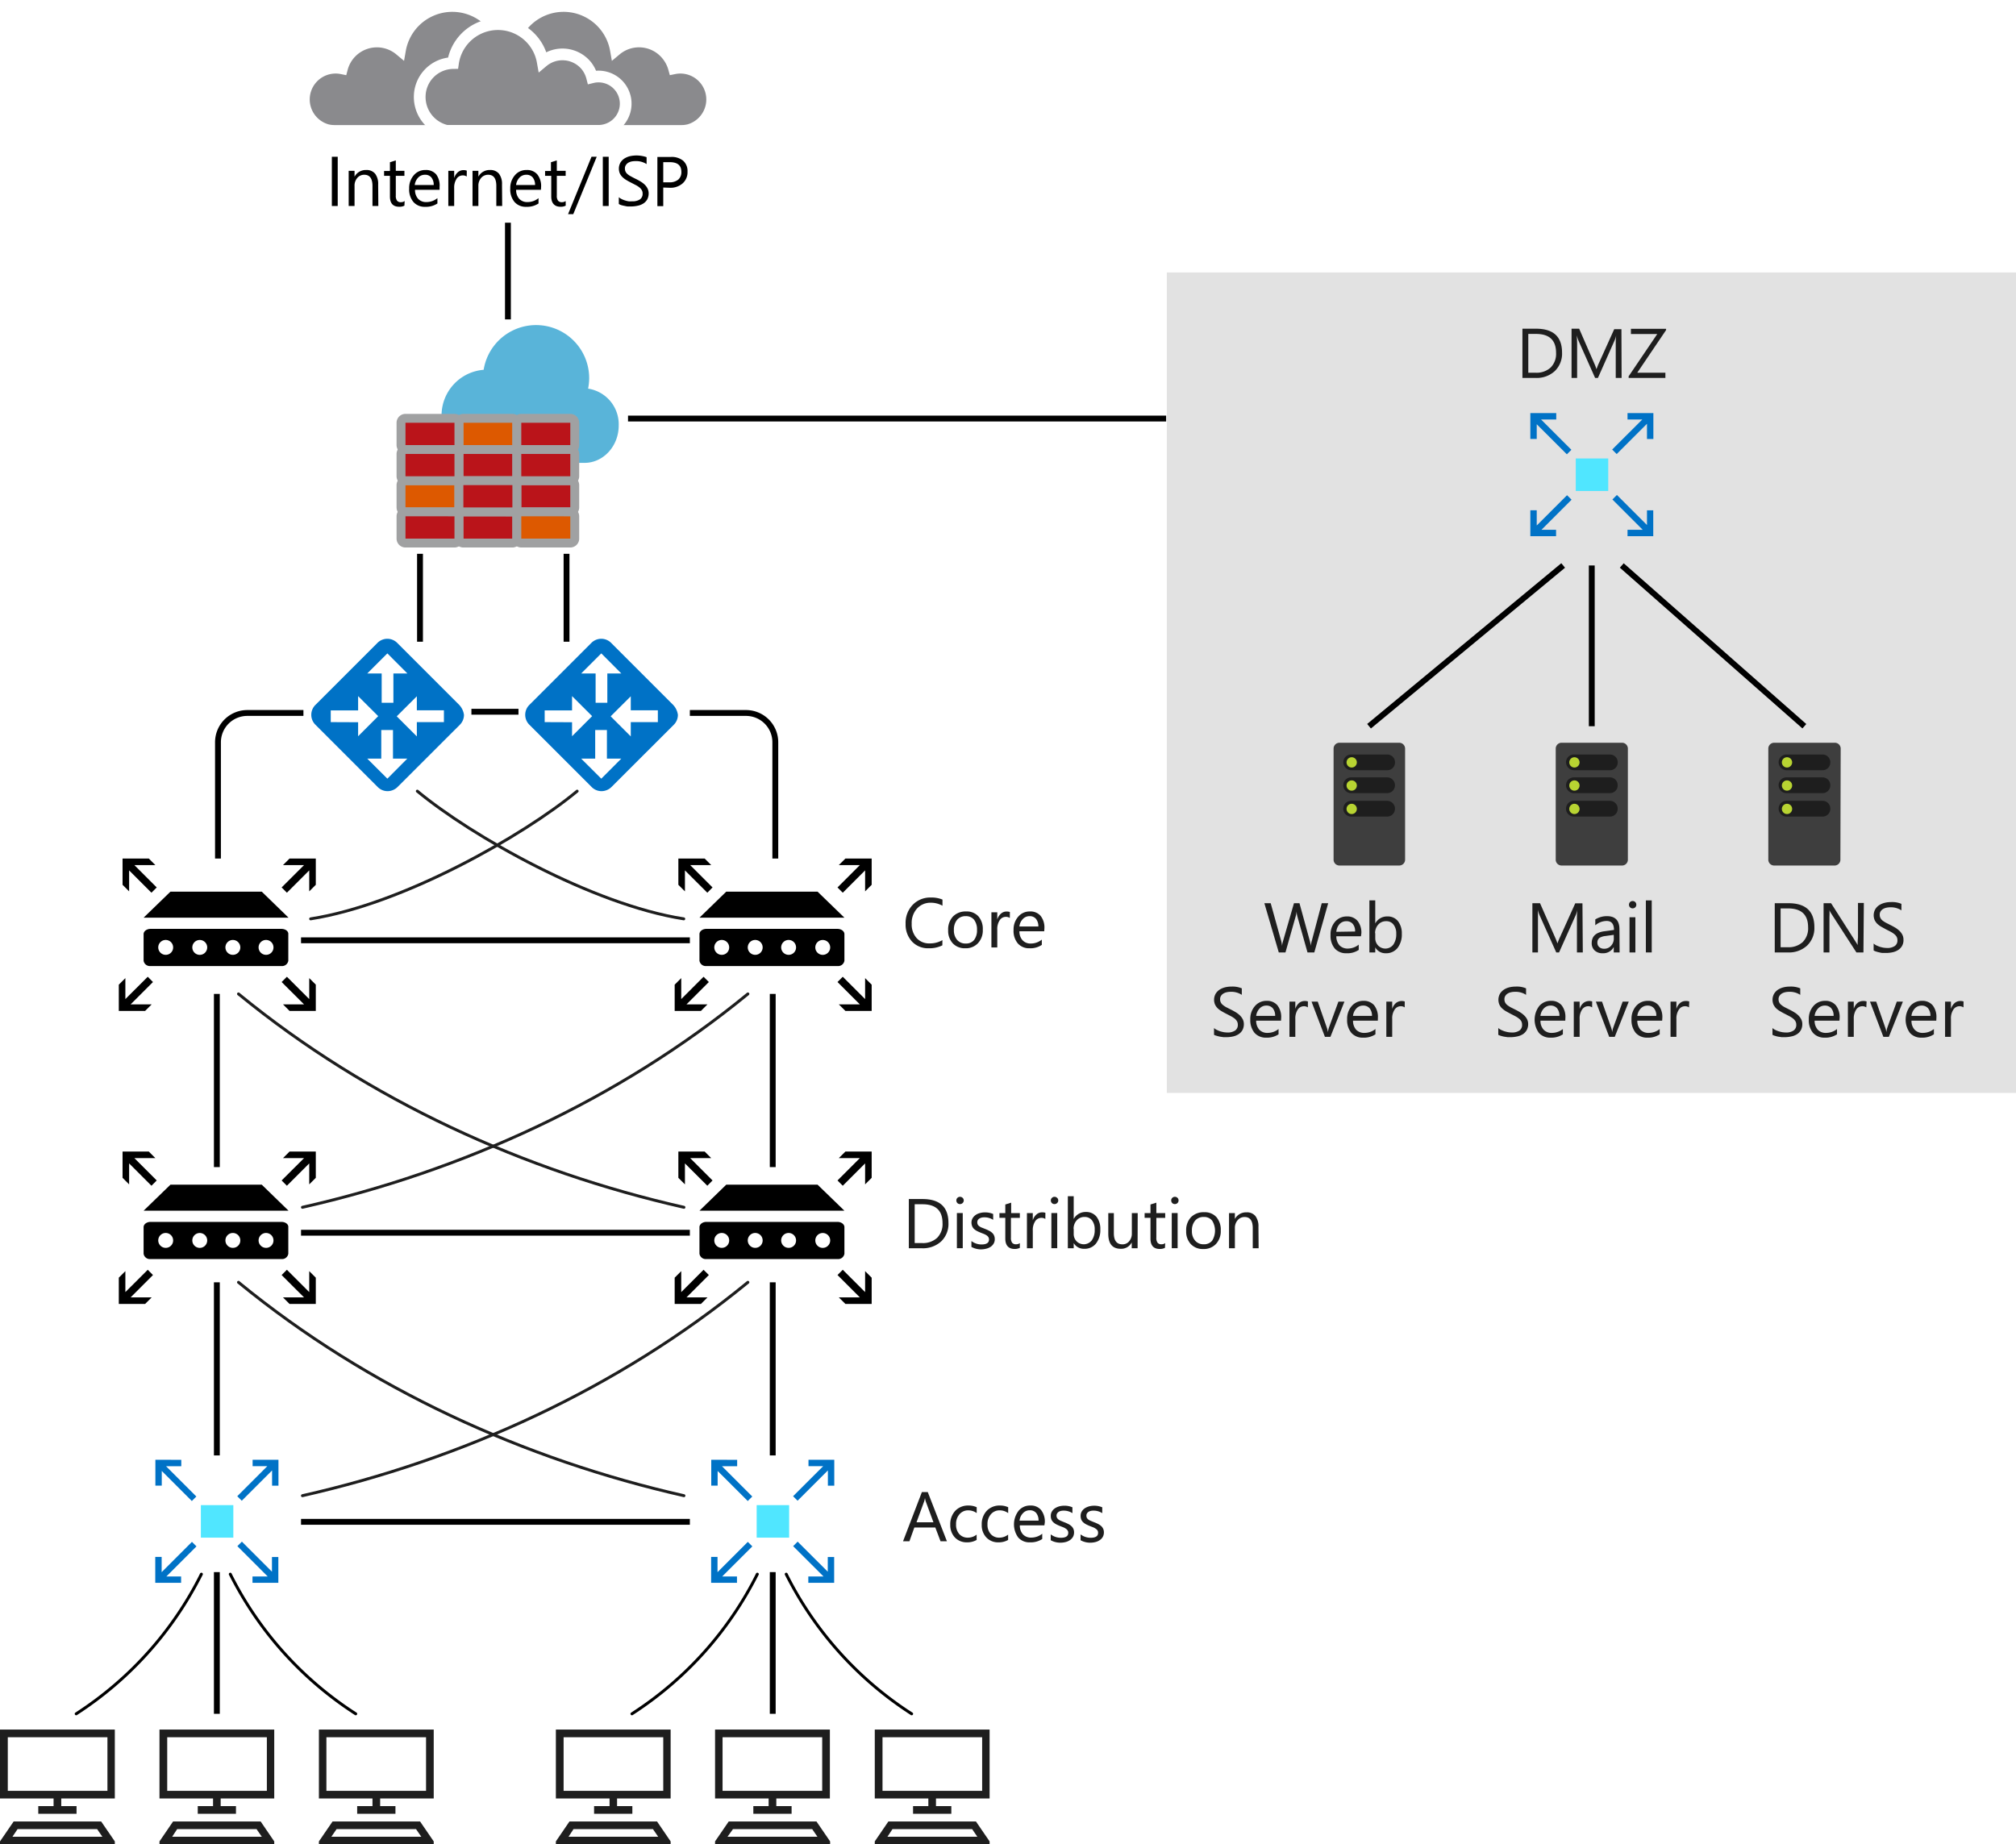 <svg xmlns="http://www.w3.org/2000/svg" xmlns:xlink="http://www.w3.org/1999/xlink" viewBox="0 0 343.96 314.72">
  <defs>
    <symbol id="Azure_Firewall" data-name="Azure Firewall" viewBox="0 0 49.9 49.9">
      <path d="M19.55,10A11.92,11.92,0,0,1,43.24,12,12.81,12.81,0,0,1,43,14.23a8.1,8.1,0,0,1,6.87,8.29c0,4.61-3.45,8.38-7.68,8.38H20.27A10.45,10.45,0,0,1,10.1,20.3,10.28,10.28,0,0,1,19.55,10Z" fill="#59b4d9"/>
      <g>
        <g>
          <path d="M15,27.9a1,1,0,0,1-1-1v-5a1,1,0,0,1,1-1H26a1,1,0,0,1,1,1v5a1,1,0,0,1-1,1Z" fill="#dd5900"/>
          <path d="M26,21.9v5H15v-5H26m0-2H15a2,2,0,0,0-2,2v5a2,2,0,0,0,2,2H26a2,2,0,0,0,2-2v-5a2,2,0,0,0-2-2Z" fill="#a0a1a2"/>
        </g>
        <g>
          <path d="M28,27.9a1,1,0,0,1-1-1v-5a1,1,0,0,1,1-1H39a1,1,0,0,1,1,1v5a1,1,0,0,1-1,1Z" fill="#ba141a"/>
          <path d="M39,21.9v5H28v-5H39m0-2H28a2,2,0,0,0-2,2v5a2,2,0,0,0,2,2H39a2,2,0,0,0,2-2v-5a2,2,0,0,0-2-2Z" fill="#a0a1a2"/>
        </g>
        <g>
          <path d="M2,27.9a1,1,0,0,1-1-1v-5a1,1,0,0,1,1-1H13a1,1,0,0,1,1,1v5a1,1,0,0,1-1,1Z" fill="#ba141a"/>
          <path d="M13,21.9v5H2v-5H13m0-2H2a2,2,0,0,0-2,2v5a2,2,0,0,0,2,2H13a2,2,0,0,0,2-2v-5a2,2,0,0,0-2-2Z" fill="#a0a1a2"/>
        </g>
        <g>
          <path d="M15,34.9a1,1,0,0,1-1-1v-5a1,1,0,0,1,1-1H26a1,1,0,0,1,1,1v5a1,1,0,0,1-1,1Z" fill="#ba141a"/>
          <path d="M26,28.9v5H15v-5H26m0-2H15a2,2,0,0,0-2,2v5a2,2,0,0,0,2,2H26a2,2,0,0,0,2-2v-5a2,2,0,0,0-2-2Z" fill="#a0a1a2"/>
        </g>
        <g>
          <path d="M2,41.9a1,1,0,0,1-1-1v-5a1,1,0,0,1,1-1H13a1,1,0,0,1,1,1v5a1,1,0,0,1-1,1Z" fill="#dd5900"/>
          <path d="M13,35.9v5H2v-5H13m0-2H2a2,2,0,0,0-2,2v5a2,2,0,0,0,2,2H13a2,2,0,0,0,2-2v-5a2,2,0,0,0-2-2Z" fill="#a0a1a2"/>
        </g>
        <g>
          <path d="M2,34.9a1,1,0,0,1-1-1v-5a1,1,0,0,1,1-1H13a1,1,0,0,1,1,1v5a1,1,0,0,1-1,1Z" fill="#ba141a"/>
          <path d="M13,28.9v5H2v-5H13m0-2H2a2,2,0,0,0-2,2v5a2,2,0,0,0,2,2H13a2,2,0,0,0,2-2v-5a2,2,0,0,0-2-2Z" fill="#a0a1a2"/>
        </g>
        <g>
          <path d="M15,48.9a1,1,0,0,1-1-1v-5a1,1,0,0,1,1-1H26a1,1,0,0,1,1,1v5a1,1,0,0,1-1,1Z" fill="#ba141a"/>
          <path d="M26,42.9v5H15v-5H26m0-2H15a2,2,0,0,0-2,2v5a2,2,0,0,0,2,2H26a2,2,0,0,0,2-2v-5a2,2,0,0,0-2-2Z" fill="#a0a1a2"/>
        </g>
        <g>
          <path d="M28,41.9a1,1,0,0,1-1-1v-5a1,1,0,0,1,1-1H39a1,1,0,0,1,1,1v5a1,1,0,0,1-1,1Z" fill="#ba141a"/>
          <path d="M39,35.9v5H28v-5H39m0-2H28a2,2,0,0,0-2,2v5a2,2,0,0,0,2,2H39a2,2,0,0,0,2-2v-5a2,2,0,0,0-2-2Z" fill="#a0a1a2"/>
        </g>
        <g>
          <path d="M28,34.9a1,1,0,0,1-1-1v-5a1,1,0,0,1,1-1H39a1,1,0,0,1,1,1v5a1,1,0,0,1-1,1Z" fill="#ba141a"/>
          <path d="M39,28.9v5H28v-5H39m0-2H28a2,2,0,0,0-2,2v5a2,2,0,0,0,2,2H39a2,2,0,0,0,2-2v-5a2,2,0,0,0-2-2Z" fill="#a0a1a2"/>
        </g>
        <g>
          <path d="M15,41.9a1,1,0,0,1-1-1v-5a1,1,0,0,1,1-1H26a1,1,0,0,1,1,1v5a1,1,0,0,1-1,1Z" fill="#ba141a"/>
          <path d="M26,35.9v5H15v-5H26m0-2H15a2,2,0,0,0-2,2v5a2,2,0,0,0,2,2H26a2,2,0,0,0,2-2v-5a2,2,0,0,0-2-2Z" fill="#a0a1a2"/>
        </g>
        <g>
          <path d="M28,48.9a1,1,0,0,1-1-1v-5a1,1,0,0,1,1-1H39a1,1,0,0,1,1,1v5a1,1,0,0,1-1,1Z" fill="#dd5900"/>
          <path d="M39,42.9v5H28v-5H39m0-2H28a2,2,0,0,0-2,2v5a2,2,0,0,0,2,2H39a2,2,0,0,0,2-2v-5a2,2,0,0,0-2-2Z" fill="#a0a1a2"/>
        </g>
        <g>
          <path d="M2,48.9a1,1,0,0,1-1-1v-5a1,1,0,0,1,1-1H13a1,1,0,0,1,1,1v5a1,1,0,0,1-1,1Z" fill="#ba141a"/>
          <path d="M13,42.9v5H2v-5H13m0-2H2a2,2,0,0,0-2,2v5a2,2,0,0,0,2,2H13a2,2,0,0,0,2-2v-5a2,2,0,0,0-2-2Z" fill="#a0a1a2"/>
        </g>
      </g>
    </symbol>
  </defs>
  <title>2-on-premises-network</title>
  <g id="Shapes">
    <rect width="343.96" height="314.72" fill="#fff"/>
    <g>
      <rect x="199.08" y="46.49" width="145" height="140" fill="#fff"/>
      <rect x="199.08" y="46.49" width="145" height="140" fill="#3c3c41" opacity="0.15"/>
    </g>
    <g>
      <g style="isolation: isolate">
        <path d="M87.19,8.79a9.06,9.06,0,0,1,17.89-.28,6.15,6.15,0,0,1,8.69.8A6.27,6.27,0,0,1,115,11.66a5.42,5.42,0,0,1,2.58,10.52,5.2,5.2,0,0,1-1.3.16H85.93a6.93,6.93,0,0,1-5.4-6.77A6.76,6.76,0,0,1,87.19,8.79Z" fill="#fff"/>
        <path d="M87.19,8.79a9.06,9.06,0,0,1,17.89-.28,6.15,6.15,0,0,1,8.69.8A6.27,6.27,0,0,1,115,11.66a5.42,5.42,0,0,1,2.58,10.52,5.2,5.2,0,0,1-1.3.16H85.93a6.93,6.93,0,0,1-5.4-6.77A6.76,6.76,0,0,1,87.19,8.79Z" fill="#3c3c41" opacity="0.6"/>
        <path d="M87.19,8.79a9.06,9.06,0,0,1,17.89-.28,6.15,6.15,0,0,1,8.69.8A6.27,6.27,0,0,1,115,11.66a5.42,5.42,0,0,1,2.58,10.52,5.2,5.2,0,0,1-1.3.16H85.93a6.93,6.93,0,0,1-5.4-6.77A6.76,6.76,0,0,1,87.19,8.79Z" fill="none" stroke="#fff" stroke-miterlimit="10" stroke-width="2"/>
      </g>
      <g style="isolation: isolate">
        <path d="M86.14,8.79a9.06,9.06,0,0,0-17.89-.28,6.16,6.16,0,0,0-9.9,3.15,5.42,5.42,0,0,0-2.58,10.52,5.14,5.14,0,0,0,1.3.16H87.4a6.92,6.92,0,0,0,5.39-6.77A6.75,6.75,0,0,0,86.14,8.79Z" fill="#fff"/>
        <path d="M86.14,8.79a9.06,9.06,0,0,0-17.89-.28,6.16,6.16,0,0,0-9.9,3.15,5.42,5.42,0,0,0-2.58,10.52,5.14,5.14,0,0,0,1.3.16H87.4a6.92,6.92,0,0,0,5.39-6.77A6.75,6.75,0,0,0,86.14,8.79Z" fill="#3c3c41" opacity="0.6"/>
        <path d="M86.14,8.79a9.06,9.06,0,0,0-17.89-.28,6.16,6.16,0,0,0-9.9,3.15,5.42,5.42,0,0,0-2.58,10.52,5.14,5.14,0,0,0,1.3.16H87.4a6.92,6.92,0,0,0,5.39-6.77A6.75,6.75,0,0,0,86.14,8.79Z" fill="none" stroke="#fff" stroke-miterlimit="10" stroke-width="2"/>
      </g>
      <g style="isolation: isolate">
        <path d="M77.29,10.76a7.75,7.75,0,0,1,15.3-.25,5.26,5.26,0,0,1,7.43.68,5.33,5.33,0,0,1,1,2,4.63,4.63,0,0,1,2.2,9,4.56,4.56,0,0,1-1.11.14H76.22a5.92,5.92,0,0,1-4.61-5.79A5.77,5.77,0,0,1,77.29,10.76Z" fill="#fff"/>
        <path d="M77.29,10.76a7.75,7.75,0,0,1,15.3-.25,5.26,5.26,0,0,1,7.43.68,5.33,5.33,0,0,1,1,2,4.63,4.63,0,0,1,2.2,9,4.56,4.56,0,0,1-1.11.14H76.22a5.92,5.92,0,0,1-4.61-5.79A5.77,5.77,0,0,1,77.29,10.76Z" fill="#3c3c41" opacity="0.6"/>
        <path d="M77.29,10.76a7.75,7.75,0,0,1,15.3-.25,5.26,5.26,0,0,1,7.43.68,5.33,5.33,0,0,1,1,2,4.63,4.63,0,0,1,2.2,9,4.56,4.56,0,0,1-1.11.14H76.22a5.92,5.92,0,0,1-4.61-5.79A5.77,5.77,0,0,1,77.29,10.76Z" fill="none" stroke="#fff" stroke-miterlimit="10" stroke-width="2"/>
      </g>
    </g>
    <line x1="86.66" y1="38" x2="86.66" y2="54.5" fill="none" stroke="#000"/>
    <use width="49.9" height="49.9" transform="translate(67.66 55.5) scale(0.76 0.76)" xlink:href="#Azure_Firewall"/>
    <g>
      <rect x="94.82" y="114.13" width="16.28" height="16.28" transform="translate(116.61 -36.99) rotate(45)" fill="#fff"/>
      <path d="M114.83,120.26,104.3,109.73a2.38,2.38,0,0,0-3.43,0L90.34,120.26a2.38,2.38,0,0,0,0,3.43l10.58,10.58a2.36,2.36,0,0,0,1.72.73,2.44,2.44,0,0,0,1.71-.73l10.59-10.58a2.39,2.39,0,0,0,.72-1.72A3.1,3.1,0,0,0,114.83,120.26Zm-12.24-8.77,3.42,3.43h-2.39v5h-2v-5H99.16Zm-9.66,11.73v-2H97.6v-2.44l3.43,3.42-3.43,3.43v-2.39Zm9.66,9.65-3.43-3.42h2.39v-4.88h2v4.88H106Zm9.65-9.65h-4.62v2.44l-3.43-3.43,3.43-3.42v2.39h4.62Z" fill="#0072c6"/>
    </g>
    <g>
      <rect x="58.32" y="114.13" width="16.28" height="16.28" transform="translate(105.92 -11.18) rotate(45)" fill="#fff"/>
      <path d="M78.33,120.26,67.8,109.73a2.38,2.38,0,0,0-3.43,0L53.84,120.26a2.38,2.38,0,0,0,0,3.43l10.58,10.58a2.36,2.36,0,0,0,1.72.73,2.44,2.44,0,0,0,1.71-.73l10.59-10.58a2.39,2.39,0,0,0,.72-1.72A3.1,3.1,0,0,0,78.33,120.26Zm-12.24-8.77,3.42,3.43H67.12v5h-2v-5H62.66Zm-9.66,11.73v-2H61.1v-2.44l3.43,3.42-3.43,3.43v-2.39Zm9.66,9.65-3.43-3.42h2.39v-4.88h2v4.88h2.44Zm9.65-9.65H71.12v2.44l-3.43-3.43,3.43-3.42v2.39h4.62Z" fill="#0072c6"/>
    </g>
    <g>
      <path d="M94.84,295.13h19.58v11.76h-9.14v1.3h2.61v1.31h-6.53v-1.31H104v-1.3H94.84Zm2.32,15.68H112.1l2.32,3.4v.51H94.84v-.51Zm16-5.23v-9.14h-17v9.14ZM97,313.42H112.3l-.9-1.31H97.85Z" fill="#1e1e1e"/>
      <path d="M122,295.13h19.59v11.76h-9.14v1.3h2.61v1.31h-6.53v-1.31h2.61v-1.3H122Zm2.33,15.68H139.3l2.33,3.4v.51H122v-.51Zm15.95-5.23v-9.14h-17v9.14Zm-16.16,7.84h15.35l-.9-1.31H125.06Z" fill="#1e1e1e"/>
      <path d="M149.25,295.13h19.59v11.76h-9.15v1.3h2.62v1.31h-6.53v-1.31h2.61v-1.3h-9.14Zm2.32,15.68h14.94l2.33,3.4v.51H149.25v-.51Zm16-5.23v-9.14h-17v9.14Zm-16.16,7.84h15.34l-.89-1.31H152.27Z" fill="#1e1e1e"/>
    </g>
    <g>
      <path d="M0,295.13H19.59v11.76H10.45v1.3h2.61v1.31H6.53v-1.31H9.14v-1.3H0Zm2.33,15.68H17.26l2.33,3.4v.51H0v-.51Zm16-5.23v-9.14h-17v9.14ZM2.12,313.42H17.47l-.9-1.31H3Z" fill="#1e1e1e"/>
      <path d="M27.21,295.13H46.79v11.76H37.65v1.3h2.61v1.31H33.74v-1.31h2.61v-1.3H27.21Zm2.32,15.68H44.47l2.32,3.4v.51H27.21v-.51Zm16-5.23v-9.14h-17v9.14Zm-16.16,7.84H44.67l-.9-1.31H30.23Z" fill="#1e1e1e"/>
      <path d="M54.41,295.13H74v11.76H64.86v1.3h2.61v1.31H60.94v-1.31h2.61v-1.3H54.41Zm2.33,15.68H71.67l2.33,3.4v.51H54.41v-.51Zm15.95-5.23v-9.14h-17v9.14Zm-16.16,7.84H71.88l-.9-1.31H57.43Z" fill="#1e1e1e"/>
    </g>
    <g id="Router_stackable_" data-name="Router (stackable)">
      <g>
        <g>
          <path d="M49.21,156.54l-4.58-4.44H29.05l-4.57,4.44h.22a1.31,1.31,0,0,0-.22.73v6.26a1.22,1.22,0,0,0,1.18,1.25H48a1.23,1.23,0,0,0,1.19-1.25v-6.26a1.32,1.32,0,0,0-.23-.73Z" fill="#fff" stroke="#fff" stroke-linejoin="round" stroke-width="2" fill-rule="evenodd"/>
          <circle cx="33.99" cy="161.61" r="1.27" fill="none"/>
          <path d="M48,158.5H25.69c-.66,0-1.19.4-1.19.9v4.53a1.08,1.08,0,0,0,1.19.91H48a1.08,1.08,0,0,0,1.19-.91V159.4C49.23,158.9,48.7,158.5,48,158.5Zm-19.73,4.43a1.27,1.27,0,1,1,1.27-1.26A1.26,1.26,0,0,1,28.31,162.93Zm5.7,0a1.27,1.27,0,0,1,0-2.53,1.27,1.27,0,1,1,0,2.53Zm5.71,0A1.27,1.27,0,1,1,41,161.67,1.26,1.26,0,0,1,39.72,162.93Zm5.71,0a1.27,1.27,0,1,1,1.27-1.26A1.26,1.26,0,0,1,45.43,162.93Z" fill-rule="evenodd"/>
          <polygon points="44.66 152.15 29.08 152.15 24.5 156.59 49.23 156.59 44.66 152.15" fill-rule="evenodd"/>
        </g>
        <g id="lowPriority40x40">
          <polygon points="52.6 148.52 52.6 152.1 53.73 150.98 53.73 146.5 49.24 146.5 48.12 147.62 51.71 147.62 47.9 151.43 48.79 152.33 52.6 148.52" fill="none" stroke="#fff" stroke-miterlimit="10" stroke-width="2"/>
        </g>
        <g id="lowPriority40x40-2" data-name="lowPriority40x40">
          <polygon points="52.6 170.48 52.6 166.9 53.73 168.02 53.73 172.5 49.24 172.5 48.12 171.38 51.71 171.38 47.9 167.57 48.79 166.67 52.6 170.48" fill="none" stroke="#fff" stroke-miterlimit="10" stroke-width="2"/>
        </g>
        <g id="lowPriority40x40-3" data-name="lowPriority40x40">
          <polygon points="21.87 148.52 21.87 152.1 20.75 150.98 20.75 146.5 25.23 146.5 26.36 147.62 22.77 147.62 26.58 151.43 25.68 152.33 21.87 148.52" fill="none" stroke="#fff" stroke-miterlimit="10" stroke-width="2"/>
        </g>
        <g id="lowPriority40x40-4" data-name="lowPriority40x40">
          <polygon points="21.24 170.48 21.24 166.9 20.12 168.02 20.12 172.5 24.6 172.5 25.72 171.38 22.13 171.38 25.95 167.57 25.05 166.67 21.24 170.48" fill="none" stroke="#fff" stroke-miterlimit="10" stroke-width="2"/>
        </g>
        <path d="M28.36,163a1.27,1.27,0,1,1,1.27-1.27A1.27,1.27,0,0,1,28.36,163Zm5.71,0a1.27,1.27,0,1,1,1.27-1.27A1.27,1.27,0,0,1,34.07,163Zm5.7,0A1.27,1.27,0,1,1,41,161.72,1.26,1.26,0,0,1,39.77,163Zm5.71,0a1.27,1.27,0,1,1,1.27-1.27A1.27,1.27,0,0,1,45.48,163Z" fill="none"/>
        <circle cx="34.07" cy="161.72" r="1.27" fill="none"/>
        <g id="lowPriority40x40-5" data-name="lowPriority40x40">
          <polygon points="52.76 148.52 52.76 152.1 53.88 150.98 53.88 146.5 49.4 146.5 48.28 147.62 51.87 147.62 48.05 151.43 48.95 152.33 52.76 148.52"/>
        </g>
        <g id="lowPriority40x40-6" data-name="lowPriority40x40">
          <polygon points="52.76 170.48 52.76 166.9 53.88 168.02 53.88 172.5 49.4 172.5 48.28 171.38 51.87 171.38 48.05 167.57 48.95 166.67 52.76 170.48"/>
        </g>
        <g id="lowPriority40x40-7" data-name="lowPriority40x40">
          <polygon points="22.03 148.52 22.03 152.1 20.91 150.98 20.91 146.5 25.39 146.5 26.51 147.62 22.93 147.62 26.74 151.43 25.84 152.33 22.03 148.52"/>
        </g>
        <g id="lowPriority40x40-8" data-name="lowPriority40x40">
          <polygon points="21.39 170.48 21.39 166.9 20.27 168.02 20.27 172.5 24.76 172.5 25.88 171.38 22.29 171.38 26.1 167.57 25.21 166.67 21.39 170.48"/>
        </g>
      </g>
      <path d="M51.77,121.66H42.19a5,5,0,0,0-5,5V146.5" fill="none" stroke="#000" stroke-miterlimit="10"/>
      <g>
        <g>
          <path d="M144,156.54l-4.57-4.44H123.89l-4.58,4.44h.22a1.31,1.31,0,0,0-.22.73v6.26a1.22,1.22,0,0,0,1.19,1.25h22.35a1.22,1.22,0,0,0,1.19-1.25v-6.26a1.31,1.31,0,0,0-.22-.73Z" fill="#fff" stroke="#fff" stroke-linejoin="round" stroke-width="2" fill-rule="evenodd"/>
          <circle cx="128.82" cy="161.61" r="1.27" fill="none"/>
          <path d="M142.88,158.5H120.53c-.66,0-1.19.4-1.19.9v4.53a1.08,1.08,0,0,0,1.19.91h22.35a1.08,1.08,0,0,0,1.19-.91V159.4C144.07,158.9,143.54,158.5,142.88,158.5Zm-19.74,4.43a1.27,1.27,0,1,1,1.27-1.26A1.26,1.26,0,0,1,123.14,162.93Zm5.71,0a1.27,1.27,0,1,1,1.27-1.26A1.26,1.26,0,0,1,128.85,162.93Zm5.71,0a1.27,1.27,0,1,1,1.26-1.26A1.26,1.26,0,0,1,134.56,162.93Zm5.7,0a1.27,1.27,0,0,1,0-2.53,1.27,1.27,0,1,1,0,2.53Z" fill-rule="evenodd"/>
          <polygon points="139.49 152.15 123.91 152.15 119.34 156.59 144.07 156.59 139.49 152.15" fill-rule="evenodd"/>
        </g>
        <g id="lowPriority40x40-9" data-name="lowPriority40x40">
          <polygon points="147.44 148.52 147.44 152.1 148.56 150.98 148.56 146.5 144.08 146.5 142.96 147.62 146.54 147.62 142.73 151.43 143.63 152.33 147.44 148.52" fill="none" stroke="#fff" stroke-miterlimit="10" stroke-width="2"/>
        </g>
        <g id="lowPriority40x40-10" data-name="lowPriority40x40">
          <polygon points="147.44 170.48 147.44 166.9 148.56 168.02 148.56 172.5 144.08 172.5 142.96 171.38 146.54 171.38 142.73 167.57 143.63 166.67 147.44 170.48" fill="none" stroke="#fff" stroke-miterlimit="10" stroke-width="2"/>
        </g>
        <g id="lowPriority40x40-11" data-name="lowPriority40x40">
          <polygon points="116.71 148.52 116.71 152.1 115.58 150.98 115.58 146.5 120.07 146.5 121.19 147.62 117.6 147.62 121.41 151.43 120.52 152.33 116.71 148.52" fill="none" stroke="#fff" stroke-miterlimit="10" stroke-width="2"/>
        </g>
        <g id="lowPriority40x40-12" data-name="lowPriority40x40">
          <polygon points="116.07 170.48 116.07 166.9 114.95 168.02 114.95 172.5 119.44 172.5 120.56 171.38 116.97 171.38 120.78 167.57 119.88 166.67 116.07 170.48" fill="none" stroke="#fff" stroke-miterlimit="10" stroke-width="2"/>
        </g>
        <path d="M123.19,163a1.27,1.27,0,1,1,1.27-1.27A1.26,1.26,0,0,1,123.19,163Zm5.71,0a1.27,1.27,0,1,1,1.27-1.27A1.27,1.27,0,0,1,128.9,163Zm5.71,0a1.27,1.27,0,1,1,1.27-1.27A1.27,1.27,0,0,1,134.61,163Zm5.71,0a1.27,1.27,0,1,1,1.27-1.27A1.27,1.27,0,0,1,140.32,163Z" fill="none"/>
        <circle cx="128.9" cy="161.72" r="1.27" fill="none"/>
        <g id="lowPriority40x40-13" data-name="lowPriority40x40">
          <polygon points="147.6 148.52 147.6 152.1 148.72 150.98 148.72 146.5 144.24 146.5 143.11 147.62 146.7 147.62 142.89 151.43 143.79 152.33 147.6 148.52"/>
        </g>
        <g id="lowPriority40x40-14" data-name="lowPriority40x40">
          <polygon points="147.6 170.48 147.6 166.9 148.72 168.02 148.72 172.5 144.24 172.5 143.11 171.38 146.7 171.38 142.89 167.57 143.79 166.67 147.6 170.48"/>
        </g>
        <g id="lowPriority40x40-15" data-name="lowPriority40x40">
          <polygon points="116.86 148.52 116.86 152.1 115.74 150.98 115.74 146.5 120.23 146.5 121.35 147.62 117.76 147.62 121.57 151.43 120.68 152.33 116.86 148.52"/>
        </g>
        <g id="lowPriority40x40-16" data-name="lowPriority40x40">
          <polygon points="116.23 170.48 116.23 166.9 115.11 168.02 115.11 172.5 119.59 172.5 120.71 171.38 117.13 171.38 120.94 167.57 120.04 166.67 116.23 170.48"/>
        </g>
      </g>
      <g>
        <g>
          <path d="M49.21,206.54l-4.58-4.44H29.05l-4.57,4.44h.22a1.31,1.31,0,0,0-.22.73v6.26a1.22,1.22,0,0,0,1.18,1.25H48a1.23,1.23,0,0,0,1.19-1.25v-6.26a1.32,1.32,0,0,0-.23-.73Z" fill="#fff" stroke="#fff" stroke-linejoin="round" stroke-width="2" fill-rule="evenodd"/>
          <circle cx="33.99" cy="211.61" r="1.27" fill="none"/>
          <path d="M48,208.5H25.69c-.66,0-1.19.4-1.19.9v4.53a1.08,1.08,0,0,0,1.19.91H48a1.08,1.08,0,0,0,1.19-.91V209.4C49.23,208.9,48.7,208.5,48,208.5Zm-19.73,4.43a1.27,1.27,0,1,1,1.27-1.26A1.26,1.26,0,0,1,28.31,212.93Zm5.7,0a1.27,1.27,0,0,1,0-2.53,1.27,1.27,0,1,1,0,2.53Zm5.71,0A1.27,1.27,0,1,1,41,211.67,1.26,1.26,0,0,1,39.72,212.93Zm5.71,0a1.27,1.27,0,1,1,1.27-1.26A1.26,1.26,0,0,1,45.43,212.93Z" fill-rule="evenodd"/>
          <polygon points="44.66 202.15 29.08 202.15 24.5 206.59 49.23 206.59 44.66 202.15" fill-rule="evenodd"/>
        </g>
        <g id="lowPriority40x40-17" data-name="lowPriority40x40">
          <polygon points="52.6 198.52 52.6 202.1 53.73 200.98 53.73 196.5 49.24 196.5 48.12 197.62 51.71 197.62 47.9 201.43 48.79 202.33 52.6 198.52" fill="none" stroke="#fff" stroke-miterlimit="10" stroke-width="2"/>
        </g>
        <g id="lowPriority40x40-18" data-name="lowPriority40x40">
          <polygon points="52.6 220.48 52.6 216.9 53.73 218.02 53.73 222.5 49.24 222.5 48.12 221.38 51.71 221.38 47.9 217.57 48.79 216.67 52.6 220.48" fill="none" stroke="#fff" stroke-miterlimit="10" stroke-width="2"/>
        </g>
        <g id="lowPriority40x40-19" data-name="lowPriority40x40">
          <polygon points="21.87 198.52 21.87 202.1 20.75 200.98 20.75 196.5 25.23 196.5 26.36 197.62 22.77 197.62 26.58 201.43 25.68 202.33 21.87 198.52" fill="none" stroke="#fff" stroke-miterlimit="10" stroke-width="2"/>
        </g>
        <g id="lowPriority40x40-20" data-name="lowPriority40x40">
          <polygon points="21.24 220.48 21.24 216.9 20.12 218.02 20.12 222.5 24.6 222.5 25.72 221.38 22.13 221.38 25.95 217.57 25.05 216.67 21.24 220.48" fill="none" stroke="#fff" stroke-miterlimit="10" stroke-width="2"/>
        </g>
        <path d="M28.36,213a1.27,1.27,0,1,1,1.27-1.27A1.27,1.27,0,0,1,28.36,213Zm5.71,0a1.27,1.27,0,1,1,1.27-1.27A1.27,1.27,0,0,1,34.07,213Zm5.7,0A1.27,1.27,0,1,1,41,211.72,1.26,1.26,0,0,1,39.77,213Zm5.71,0a1.27,1.27,0,1,1,1.27-1.27A1.27,1.27,0,0,1,45.48,213Z" fill="none"/>
        <circle cx="34.07" cy="211.72" r="1.27" fill="none"/>
        <g id="lowPriority40x40-21" data-name="lowPriority40x40">
          <polygon points="52.76 198.52 52.76 202.1 53.88 200.98 53.88 196.5 49.4 196.5 48.28 197.62 51.87 197.62 48.05 201.43 48.95 202.33 52.76 198.52"/>
        </g>
        <g id="lowPriority40x40-22" data-name="lowPriority40x40">
          <polygon points="52.76 220.48 52.76 216.9 53.88 218.02 53.88 222.5 49.4 222.5 48.28 221.38 51.87 221.38 48.05 217.57 48.95 216.67 52.76 220.48"/>
        </g>
        <g id="lowPriority40x40-23" data-name="lowPriority40x40">
          <polygon points="22.03 198.52 22.03 202.1 20.91 200.98 20.91 196.5 25.39 196.5 26.51 197.62 22.93 197.62 26.74 201.43 25.84 202.33 22.03 198.52"/>
        </g>
        <g id="lowPriority40x40-24" data-name="lowPriority40x40">
          <polygon points="21.39 220.48 21.39 216.9 20.27 218.02 20.27 222.5 24.76 222.5 25.88 221.38 22.29 221.38 26.1 217.57 25.21 216.67 21.39 220.48"/>
        </g>
      </g>
      <g>
        <g>
          <path d="M144,206.54l-4.57-4.44H123.89l-4.58,4.44h.22a1.31,1.31,0,0,0-.22.73v6.26a1.22,1.22,0,0,0,1.19,1.25h22.35a1.22,1.22,0,0,0,1.19-1.25v-6.26a1.31,1.31,0,0,0-.22-.73Z" fill="#fff" stroke="#fff" stroke-linejoin="round" stroke-width="2" fill-rule="evenodd"/>
          <circle cx="128.82" cy="211.61" r="1.27" fill="none"/>
          <path d="M142.88,208.5H120.53c-.66,0-1.19.4-1.19.9v4.53a1.08,1.08,0,0,0,1.19.91h22.35a1.08,1.08,0,0,0,1.19-.91V209.4C144.07,208.9,143.54,208.5,142.88,208.5Zm-19.74,4.43a1.27,1.27,0,1,1,1.27-1.26A1.26,1.26,0,0,1,123.14,212.93Zm5.71,0a1.27,1.27,0,1,1,1.27-1.26A1.26,1.26,0,0,1,128.85,212.93Zm5.71,0a1.27,1.27,0,1,1,1.26-1.26A1.26,1.26,0,0,1,134.56,212.93Zm5.7,0a1.27,1.27,0,0,1,0-2.53,1.27,1.27,0,1,1,0,2.53Z" fill-rule="evenodd"/>
          <polygon points="139.49 202.15 123.91 202.15 119.34 206.59 144.07 206.59 139.49 202.15" fill-rule="evenodd"/>
        </g>
        <g id="lowPriority40x40-25" data-name="lowPriority40x40">
          <polygon points="147.44 198.52 147.44 202.1 148.56 200.98 148.56 196.5 144.08 196.5 142.96 197.62 146.54 197.62 142.73 201.43 143.63 202.33 147.44 198.52" fill="none" stroke="#fff" stroke-miterlimit="10" stroke-width="2"/>
        </g>
        <g id="lowPriority40x40-26" data-name="lowPriority40x40">
          <polygon points="147.44 220.48 147.44 216.9 148.56 218.02 148.56 222.5 144.08 222.5 142.96 221.38 146.54 221.38 142.73 217.57 143.63 216.67 147.44 220.48" fill="none" stroke="#fff" stroke-miterlimit="10" stroke-width="2"/>
        </g>
        <g id="lowPriority40x40-27" data-name="lowPriority40x40">
          <polygon points="116.71 198.52 116.71 202.1 115.58 200.98 115.58 196.5 120.07 196.5 121.19 197.62 117.6 197.62 121.41 201.43 120.52 202.33 116.71 198.52" fill="none" stroke="#fff" stroke-miterlimit="10" stroke-width="2"/>
        </g>
        <g id="lowPriority40x40-28" data-name="lowPriority40x40">
          <polygon points="116.07 220.48 116.07 216.9 114.95 218.02 114.95 222.5 119.44 222.5 120.56 221.38 116.97 221.38 120.78 217.57 119.88 216.67 116.07 220.48" fill="none" stroke="#fff" stroke-miterlimit="10" stroke-width="2"/>
        </g>
        <path d="M123.19,213a1.27,1.27,0,1,1,1.27-1.27A1.26,1.26,0,0,1,123.19,213Zm5.71,0a1.27,1.27,0,1,1,1.27-1.27A1.27,1.27,0,0,1,128.9,213Zm5.71,0a1.27,1.27,0,1,1,1.27-1.27A1.27,1.27,0,0,1,134.61,213Zm5.71,0a1.27,1.27,0,1,1,1.27-1.27A1.27,1.27,0,0,1,140.32,213Z" fill="none"/>
        <circle cx="128.9" cy="211.72" r="1.27" fill="none"/>
        <g id="lowPriority40x40-29" data-name="lowPriority40x40">
          <polygon points="147.6 198.52 147.6 202.1 148.72 200.98 148.72 196.5 144.24 196.5 143.11 197.62 146.7 197.62 142.89 201.43 143.79 202.33 147.6 198.52"/>
        </g>
        <g id="lowPriority40x40-30" data-name="lowPriority40x40">
          <polygon points="147.6 220.48 147.6 216.9 148.72 218.02 148.72 222.5 144.24 222.5 143.11 221.38 146.7 221.38 142.89 217.57 143.79 216.67 147.6 220.48"/>
        </g>
        <g id="lowPriority40x40-31" data-name="lowPriority40x40">
          <polygon points="116.86 198.52 116.86 202.1 115.74 200.98 115.74 196.5 120.23 196.5 121.35 197.62 117.76 197.62 121.57 201.43 120.68 202.33 116.86 198.52"/>
        </g>
        <g id="lowPriority40x40-32" data-name="lowPriority40x40">
          <polygon points="116.23 220.48 116.23 216.9 115.11 218.02 115.11 222.5 119.59 222.5 120.71 221.38 117.13 221.38 120.94 217.57 120.04 216.67 116.23 220.48"/>
        </g>
      </g>
      <path d="M117.7,121.66h9.58a5,5,0,0,1,5,5V146.5" fill="none" stroke="#000" stroke-miterlimit="10"/>
      <line x1="37" y1="218.81" x2="37" y2="248.35" fill="none" stroke="#000"/>
      <line x1="131.84" y1="218.81" x2="131.84" y2="248.35" fill="none" stroke="#000"/>
      <line x1="37" y1="268.26" x2="37" y2="292.44" fill="none" stroke="#000"/>
      <line x1="131.84" y1="268.26" x2="131.84" y2="292.44" fill="none" stroke="#000"/>
      <line x1="37" y1="169.6" x2="37" y2="199.15" fill="none" stroke="#000"/>
      <line x1="131.84" y1="169.6" x2="131.84" y2="199.15" fill="none" stroke="#000"/>
      <line x1="271.58" y1="96.49" x2="271.58" y2="123.92" fill="none" stroke="#000"/>
      <line x1="276.7" y1="96.49" x2="307.85" y2="123.92" fill="none" stroke="#000"/>
      <line x1="266.7" y1="96.49" x2="233.58" y2="123.92" fill="none" stroke="#000"/>
      <path d="M39.29,268.61a60.59,60.59,0,0,0,21.4,23.83" fill="none" stroke="#000" stroke-linecap="round" stroke-width="0.5"/>
      <path d="M34.36,268.61A60.64,60.64,0,0,1,13,292.44" fill="none" stroke="#000" stroke-linecap="round" stroke-width="0.5"/>
      <path d="M134.14,268.61a60.59,60.59,0,0,0,21.4,23.83" fill="none" stroke="#000" stroke-linecap="round" stroke-width="0.5"/>
      <path d="M129.21,268.61a60.64,60.64,0,0,1-21.39,23.83" fill="none" stroke="#000" stroke-linecap="round" stroke-width="0.5"/>
    </g>
    <g>
      <path d="M39.81,256.83H34.27v5.55h5.54Z" fill="#50e6ff"/>
      <path d="M47.51,249.09H43.1v1.09h2.51l-5.13,5.13.77.77,5.17-5.17v2.6h1.09v-4.42Z" fill="#0072c6"/>
      <path d="M47.49,270.08h0v-4.4H46.4v2.51l-5.13-5.13-.77.77L45.67,269H43.08v1.09h4.41Z" fill="#0072c6"/>
      <path d="M26.49,270.09H30.9V269H28.39l5.13-5.13-.77-.77-5.17,5.17v-2.6H26.49v4.42Z" fill="#0072c6"/>
      <path d="M26.51,249.09h0v4.41H27.6V251l5.13,5.13.77-.77-5.17-5.17h2.6v-1.09Z" fill="#0072c6"/>
    </g>
    <g>
      <path d="M134.64,256.83H129.1v5.55h5.54Z" fill="#50e6ff"/>
      <path d="M142.34,249.09h-4.4v1.09h2.51l-5.14,5.13.77.77,5.17-5.17v2.6h1.09v-4.42Z" fill="#0072c6"/>
      <path d="M142.32,270.08h0v-4.4h-1.09v2.51l-5.14-5.13-.77.77L140.5,269h-2.59v1.09h4.41Z" fill="#0072c6"/>
      <path d="M121.33,270.09h4.41V269h-2.52l5.14-5.13-.77-.77-5.17,5.17v-2.6h-1.09v4.42Z" fill="#0072c6"/>
      <path d="M121.35,249.09h0v4.41h1.09V251l5.14,5.13.77-.77-5.17-5.17h2.59v-1.09Z" fill="#0072c6"/>
    </g>
    <g>
      <path d="M274.39,78.23h-5.54v5.55h5.54Z" fill="#50e6ff"/>
      <path d="M282.09,70.49h-4.41v1.09h2.52l-5.14,5.13.77.77L281,72.31v2.6h1.09V70.49Z" fill="#0072c6"/>
      <path d="M282.07,91.48h0v-4.4H281v2.51l-5.13-5.13-.77.77,5.17,5.17h-2.59v1.09h4.41Z" fill="#0072c6"/>
      <path d="M261.08,91.49h4.41V90.4H263l5.13-5.13-.77-.77-5.17,5.17v-2.6h-1.09v4.42Z" fill="#0072c6"/>
      <path d="M261.1,70.49h0V74.9h1.09V72.39l5.14,5.13.77-.77-5.17-5.17h2.59V70.49Z" fill="#0072c6"/>
    </g>
    <line x1="71.66" y1="94.5" x2="71.66" y2="109.5" fill="none" stroke="#000"/>
    <line x1="96.66" y1="94.5" x2="96.66" y2="109.5" fill="none" stroke="#000"/>
    <line x1="80.43" y1="121.45" x2="88.46" y2="121.45" fill="none" stroke="#000"/>
    <line x1="51.36" y1="160.45" x2="117.7" y2="160.45" fill="none" stroke="#000"/>
    <line x1="107.15" y1="71.42" x2="198.96" y2="71.42" fill="none" stroke="#000"/>
    <line x1="51.36" y1="210.35" x2="117.7" y2="210.35" fill="none" stroke="#000"/>
    <line x1="51.36" y1="259.68" x2="117.7" y2="259.68" fill="none" stroke="#000"/>
    <path d="M40.69,218.81c22.22,18.22,48.92,30.28,76,36.41" fill="none" stroke="#1e1e1e" stroke-linecap="round" stroke-linejoin="round" stroke-width="0.5"/>
    <path d="M127.6,218.81c-22.22,18.22-48.92,30.28-76,36.41" fill="none" stroke="#1e1e1e" stroke-linecap="round" stroke-linejoin="round" stroke-width="0.5"/>
    <path d="M40.69,169.6c22.22,18.22,48.92,30.28,76,36.41" fill="none" stroke="#1e1e1e" stroke-linecap="round" stroke-linejoin="round" stroke-width="0.5"/>
    <path d="M127.6,169.6c-22.22,18.22-48.92,30.28-76,36.41" fill="none" stroke="#1e1e1e" stroke-linecap="round" stroke-linejoin="round" stroke-width="0.5"/>
    <path d="M71.2,135c9.23,7.66,29.9,19.37,45.46,21.79" fill="none" stroke="#1e1e1e" stroke-linecap="round" stroke-linejoin="round" stroke-width="0.5"/>
    <path d="M98.47,135c-9.23,7.66-29.9,19.37-45.47,21.79" fill="none" stroke="#1e1e1e" stroke-linecap="round" stroke-linejoin="round" stroke-width="0.5"/>
    <g>
      <path d="M277.74,146.64a1,1,0,0,1-1.05,1.05H266.48a1,1,0,0,1-1.05-1.05v-18.9a1,1,0,0,1,1.05-1h10.21a1,1,0,0,1,1.05,1Z" fill="#3e3e3e"/>
      <path d="M267.19,138a1.33,1.33,0,0,1,1.35-1.35h6.13A1.32,1.32,0,0,1,276,138h0a1.32,1.32,0,0,1-1.34,1.34h-6.13a1.36,1.36,0,0,1-1.35-1.34Z" fill="#1e1e1e"/>
      <circle cx="268.62" cy="138.03" r="0.88" fill="#b8d432"/>
      <path d="M267.19,134a1.33,1.33,0,0,1,1.35-1.35h6.13A1.32,1.32,0,0,1,276,134h0a1.32,1.32,0,0,1-1.34,1.34h-6.13a1.36,1.36,0,0,1-1.35-1.34Z" fill="#1e1e1e"/>
      <circle cx="268.62" cy="134.04" r="0.88" fill="#b8d432"/>
      <path d="M267.19,130.09a1.32,1.32,0,0,1,1.35-1.34h6.13a1.32,1.32,0,0,1,1.34,1.34h0a1.32,1.32,0,0,1-1.34,1.34h-6.13a1.38,1.38,0,0,1-1.35-1.34Z" fill="#1e1e1e"/>
      <circle cx="268.62" cy="130.09" r="0.88" fill="#b8d432"/>
    </g>
    <g>
      <path d="M314,146.64a1,1,0,0,1-1.05,1.05H302.75a1,1,0,0,1-1.05-1.05v-18.9a1,1,0,0,1,1.05-1H313a1,1,0,0,1,1.05,1Z" fill="#3e3e3e"/>
      <path d="M303.46,138a1.33,1.33,0,0,1,1.35-1.35h6.13a1.32,1.32,0,0,1,1.34,1.35h0a1.32,1.32,0,0,1-1.34,1.34h-6.13a1.36,1.36,0,0,1-1.35-1.34Z" fill="#1e1e1e"/>
      <circle cx="304.89" cy="138.03" r="0.88" fill="#b8d432"/>
      <path d="M303.46,134a1.33,1.33,0,0,1,1.35-1.35h6.13a1.32,1.32,0,0,1,1.34,1.35h0a1.32,1.32,0,0,1-1.34,1.34h-6.13a1.36,1.36,0,0,1-1.35-1.34Z" fill="#1e1e1e"/>
      <circle cx="304.89" cy="134.04" r="0.88" fill="#b8d432"/>
      <path d="M303.46,130.09a1.32,1.32,0,0,1,1.35-1.34h6.13a1.32,1.32,0,0,1,1.34,1.34h0a1.32,1.32,0,0,1-1.34,1.34h-6.13a1.38,1.38,0,0,1-1.35-1.34Z" fill="#1e1e1e"/>
      <circle cx="304.89" cy="130.09" r="0.88" fill="#b8d432"/>
    </g>
    <g>
      <path d="M239.73,146.64a1,1,0,0,1-1,1.05h-10.2a1,1,0,0,1-1-1.05v-18.9a1,1,0,0,1,1-1h10.2a1,1,0,0,1,1,1Z" fill="#3e3e3e"/>
      <path d="M229.19,138a1.33,1.33,0,0,1,1.35-1.35h6.13A1.33,1.33,0,0,1,238,138h0a1.33,1.33,0,0,1-1.34,1.34h-6.13a1.36,1.36,0,0,1-1.35-1.34Z" fill="#1e1e1e"/>
      <circle cx="230.62" cy="138.03" r="0.88" fill="#b8d432"/>
      <path d="M229.19,134a1.33,1.33,0,0,1,1.35-1.35h6.13A1.33,1.33,0,0,1,238,134h0a1.33,1.33,0,0,1-1.34,1.34h-6.13a1.36,1.36,0,0,1-1.35-1.34Z" fill="#1e1e1e"/>
      <circle cx="230.62" cy="134.04" r="0.88" fill="#b8d432"/>
      <path d="M229.19,130.09a1.32,1.32,0,0,1,1.35-1.34h6.13a1.32,1.32,0,0,1,1.34,1.34h0a1.32,1.32,0,0,1-1.34,1.34h-6.13a1.38,1.38,0,0,1-1.35-1.34Z" fill="#1e1e1e"/>
      <circle cx="230.62" cy="130.09" r="0.88" fill="#b8d432"/>
    </g>
  </g>
  <g id="Text">
    <g>
      <path d="M57.62,35.15h-1v-8.4h1Z"/>
      <path d="M64.55,35.15h-1V31.73c0-1.28-.47-1.91-1.4-1.91a1.52,1.52,0,0,0-1.19.54,2,2,0,0,0-.47,1.37v3.42h-1v-6h1v1h0a2.17,2.17,0,0,1,2-1.14,1.85,1.85,0,0,1,1.51.63,2.84,2.84,0,0,1,.52,1.84Z"/>
      <path d="M69,35.09a1.76,1.76,0,0,1-.89.19c-1.06,0-1.58-.59-1.58-1.76V30h-1v-.82h1V27.68l1-.31v1.78H69V30H67.53v3.38a1.37,1.37,0,0,0,.21.86.8.8,0,0,0,.67.26,1,1,0,0,0,.63-.2Z"/>
      <path d="M75,32.39H70.81a2.21,2.21,0,0,0,.54,1.55,1.85,1.85,0,0,0,1.42.54,2.93,2.93,0,0,0,1.86-.67v.91a3.52,3.52,0,0,1-2.09.57,2.52,2.52,0,0,1-2-.82,3.31,3.31,0,0,1-.73-2.3,3.29,3.29,0,0,1,.8-2.28,2.53,2.53,0,0,1,2-.88,2.25,2.25,0,0,1,1.82.76A3.18,3.18,0,0,1,75,31.89Zm-1-.82a2,2,0,0,0-.4-1.29,1.36,1.36,0,0,0-1.1-.46,1.55,1.55,0,0,0-1.15.48,2.19,2.19,0,0,0-.59,1.27Z"/>
      <path d="M79.63,30.12a1.18,1.18,0,0,0-.73-.19,1.23,1.23,0,0,0-1,.58,2.72,2.72,0,0,0-.41,1.58v3.06h-1v-6h1v1.24h0a2.07,2.07,0,0,1,.63-1,1.4,1.4,0,0,1,.94-.36,1.5,1.5,0,0,1,.58.09Z"/>
      <path d="M85.68,35.15h-1V31.73c0-1.28-.46-1.91-1.39-1.91a1.54,1.54,0,0,0-1.2.54,2,2,0,0,0-.47,1.37v3.42h-1v-6h1v1h0a2.15,2.15,0,0,1,2-1.14,1.85,1.85,0,0,1,1.51.63,2.84,2.84,0,0,1,.52,1.84Z"/>
      <path d="M92.29,32.39H88.06a2.21,2.21,0,0,0,.54,1.55,1.85,1.85,0,0,0,1.41.54,2.94,2.94,0,0,0,1.87-.67v.91a3.52,3.52,0,0,1-2.09.57,2.52,2.52,0,0,1-2-.82,3.31,3.31,0,0,1-.73-2.3,3.29,3.29,0,0,1,.8-2.28,2.51,2.51,0,0,1,2-.88,2.25,2.25,0,0,1,1.82.76,3.18,3.18,0,0,1,.64,2.12Zm-1-.82a2,2,0,0,0-.4-1.29,1.37,1.37,0,0,0-1.1-.46,1.55,1.55,0,0,0-1.15.48,2.19,2.19,0,0,0-.59,1.27Z"/>
      <path d="M96.52,35.09a1.76,1.76,0,0,1-.89.19c-1,0-1.58-.59-1.58-1.76V30H93v-.82h1V27.68l1-.31v1.78h1.51V30H95v3.38a1.37,1.37,0,0,0,.21.86.81.81,0,0,0,.68.26,1,1,0,0,0,.62-.2Z"/>
      <path d="M101.81,26.75l-4,9.79h-.89l4-9.79Z"/>
      <path d="M103.85,35.15h-1v-8.4h1Z"/>
      <path d="M105.58,34.81V33.65a2.23,2.23,0,0,0,.48.32,3.69,3.69,0,0,0,.58.23,3.5,3.5,0,0,0,.62.15,3,3,0,0,0,.57,0,2.29,2.29,0,0,0,1.36-.33,1.15,1.15,0,0,0,.45-1,1.1,1.1,0,0,0-.15-.59,1.76,1.76,0,0,0-.41-.46,3.79,3.79,0,0,0-.63-.4l-.77-.4c-.3-.15-.57-.3-.82-.45a3.57,3.57,0,0,1-.67-.51,2.26,2.26,0,0,1-.44-.62,2.15,2.15,0,0,1,.09-1.82,2.21,2.21,0,0,1,.66-.7,3.19,3.19,0,0,1,.94-.41,5.22,5.22,0,0,1,2.88.16V28a3.31,3.31,0,0,0-1.91-.51,3.57,3.57,0,0,0-.65.06,2,2,0,0,0-.57.22,1.31,1.31,0,0,0-.41.4,1,1,0,0,0-.16.58,1.22,1.22,0,0,0,.12.56,1.31,1.31,0,0,0,.36.43,3,3,0,0,0,.57.37c.22.12.48.26.77.4s.59.3.86.47a3.9,3.9,0,0,1,.71.54,2.42,2.42,0,0,1,.48.67,1.84,1.84,0,0,1,.18.83,2.14,2.14,0,0,1-.24,1,2,2,0,0,1-.66.7,2.8,2.8,0,0,1-1,.39,5.24,5.24,0,0,1-1.14.12l-.49,0c-.2,0-.4-.06-.6-.1A5.47,5.47,0,0,1,106,35,1.93,1.93,0,0,1,105.58,34.81Z"/>
      <path d="M113.16,32v3.18h-1v-8.4h2.31a3.08,3.08,0,0,1,2.09.65,2.33,2.33,0,0,1,.74,1.85,2.54,2.54,0,0,1-.82,2,3.13,3.13,0,0,1-2.22.76Zm0-4.33v3.44h1a2.32,2.32,0,0,0,1.56-.46,1.67,1.67,0,0,0,.53-1.32c0-1.11-.65-1.66-2-1.66Z"/>
    </g>
    <g>
      <path d="M160.78,161.31a4.92,4.92,0,0,1-2.32.5,3.74,3.74,0,0,1-2.87-1.16,4.26,4.26,0,0,1-1.08-3,4.43,4.43,0,0,1,1.21-3.25,4.13,4.13,0,0,1,3.08-1.25,4.91,4.91,0,0,1,2,.35v1.05a4,4,0,0,0-2-.51,3.08,3.08,0,0,0-2.35,1,3.65,3.65,0,0,0-.9,2.58,3.47,3.47,0,0,0,.84,2.45,2.86,2.86,0,0,0,2.21.91,4.2,4.2,0,0,0,2.19-.56Z" fill="#1e1e1e"/>
      <path d="M164.69,161.81a2.79,2.79,0,0,1-2.13-.84,3.12,3.12,0,0,1-.79-2.23,3.23,3.23,0,0,1,.83-2.36,3,3,0,0,1,2.23-.85,2.68,2.68,0,0,1,2.09.82,3.25,3.25,0,0,1,.76,2.29,3.18,3.18,0,0,1-.82,2.3A2.82,2.82,0,0,1,164.69,161.81Zm.07-5.48a1.84,1.84,0,0,0-1.47.63,2.59,2.59,0,0,0-.54,1.74,2.46,2.46,0,0,0,.55,1.68,1.85,1.85,0,0,0,1.46.62,1.75,1.75,0,0,0,1.43-.6,2.67,2.67,0,0,0,.5-1.72,2.71,2.71,0,0,0-.5-1.74A1.76,1.76,0,0,0,164.76,156.33Z" fill="#1e1e1e"/>
      <path d="M172.29,156.64a1.18,1.18,0,0,0-.73-.19,1.23,1.23,0,0,0-1,.58,2.7,2.7,0,0,0-.41,1.58v3.06h-1v-6h1v1.23h0a2.09,2.09,0,0,1,.63-1,1.4,1.4,0,0,1,.94-.36,1.75,1.75,0,0,1,.58.08Z" fill="#1e1e1e"/>
      <path d="M178.16,158.91h-4.23a2.18,2.18,0,0,0,.54,1.54,1.82,1.82,0,0,0,1.42.55,2.93,2.93,0,0,0,1.86-.67v.9a3.45,3.45,0,0,1-2.09.58,2.55,2.55,0,0,1-2-.82,3.33,3.33,0,0,1-.73-2.3,3.29,3.29,0,0,1,.8-2.28,2.53,2.53,0,0,1,2-.88,2.25,2.25,0,0,1,1.82.76,3.17,3.17,0,0,1,.64,2.11Zm-1-.82a2,2,0,0,0-.4-1.29,1.36,1.36,0,0,0-1.1-.47,1.56,1.56,0,0,0-1.15.49,2.19,2.19,0,0,0-.59,1.27Z" fill="#1e1e1e"/>
    </g>
    <g>
      <path d="M161.56,263h-1.09l-.89-2.35H156l-.84,2.35h-1.09l3.22-8.4h1Zm-2.3-3.24-1.32-3.58a4.87,4.87,0,0,1-.13-.56h0a3.36,3.36,0,0,1-.13.56l-1.31,3.58Z" fill="#1e1e1e"/>
      <path d="M166.63,262.77a3.17,3.17,0,0,1-1.64.41,2.75,2.75,0,0,1-2.07-.83,3.06,3.06,0,0,1-.79-2.17,3.35,3.35,0,0,1,.85-2.38,3,3,0,0,1,2.27-.9,3.2,3.2,0,0,1,1.39.29v1a2.44,2.44,0,0,0-1.42-.47,1.92,1.92,0,0,0-1.51.66,2.46,2.46,0,0,0-.59,1.73,2.36,2.36,0,0,0,.55,1.66,1.91,1.91,0,0,0,1.49.61,2.38,2.38,0,0,0,1.47-.52Z" fill="#1e1e1e"/>
      <path d="M172,262.77a3.19,3.19,0,0,1-1.64.41,2.72,2.72,0,0,1-2.07-.83,3,3,0,0,1-.79-2.17,3.3,3.3,0,0,1,.85-2.38,3,3,0,0,1,2.27-.9,3.23,3.23,0,0,1,1.39.29v1a2.47,2.47,0,0,0-1.43-.47,1.93,1.93,0,0,0-1.51.66,2.5,2.5,0,0,0-.59,1.73,2.36,2.36,0,0,0,.56,1.66,1.89,1.89,0,0,0,1.48.61,2.41,2.41,0,0,0,1.48-.52Z" fill="#1e1e1e"/>
      <path d="M178.19,260.28H174a2.21,2.21,0,0,0,.54,1.55,1.85,1.85,0,0,0,1.41.54,3,3,0,0,0,1.87-.66v.9a3.52,3.52,0,0,1-2.09.57,2.52,2.52,0,0,1-2-.82,3.81,3.81,0,0,1,.07-4.58,2.51,2.51,0,0,1,2-.88,2.25,2.25,0,0,1,1.82.76,3.19,3.19,0,0,1,.64,2.12Zm-1-.81a2,2,0,0,0-.4-1.3,1.37,1.37,0,0,0-1.1-.46,1.52,1.52,0,0,0-1.15.49,2.13,2.13,0,0,0-.59,1.27Z" fill="#1e1e1e"/>
      <path d="M179.27,262.82v-1a2.82,2.82,0,0,0,1.73.58q1.26,0,1.26-.84a.68.68,0,0,0-.11-.41,1,1,0,0,0-.29-.29,2.19,2.19,0,0,0-.43-.24l-.54-.21a5.79,5.79,0,0,1-.7-.32,2.22,2.22,0,0,1-.5-.36,1.38,1.38,0,0,1-.31-.46,1.59,1.59,0,0,1-.1-.61,1.38,1.38,0,0,1,.19-.74,1.7,1.7,0,0,1,.52-.55,2.71,2.71,0,0,1,.73-.33,3.49,3.49,0,0,1,.86-.11,3.41,3.41,0,0,1,1.39.27v1a2.7,2.7,0,0,0-1.52-.43,1.88,1.88,0,0,0-.49.06,1.26,1.26,0,0,0-.37.17,1,1,0,0,0-.24.27.67.67,0,0,0-.09.34.82.82,0,0,0,.09.4,1.07,1.07,0,0,0,.25.28,2.11,2.11,0,0,0,.4.22l.53.22a6,6,0,0,1,.71.31,2.3,2.3,0,0,1,.54.36,1.45,1.45,0,0,1,.35.47,1.48,1.48,0,0,1,.12.63,1.5,1.5,0,0,1-.2.77,1.68,1.68,0,0,1-.52.54,2.28,2.28,0,0,1-.76.33,3.76,3.76,0,0,1-.9.1A3.37,3.37,0,0,1,179.27,262.82Z" fill="#1e1e1e"/>
      <path d="M184.36,262.82v-1a2.82,2.82,0,0,0,1.73.58q1.26,0,1.26-.84a.76.76,0,0,0-.1-.41,1,1,0,0,0-.3-.29,2.19,2.19,0,0,0-.43-.24l-.54-.21a5.79,5.79,0,0,1-.7-.32,2.22,2.22,0,0,1-.5-.36,1.38,1.38,0,0,1-.31-.46,1.81,1.81,0,0,1-.1-.61,1.48,1.48,0,0,1,.19-.74,1.82,1.82,0,0,1,.52-.55,2.77,2.77,0,0,1,.74-.33,3.56,3.56,0,0,1,2.24.16v1a2.7,2.7,0,0,0-1.52-.43,1.88,1.88,0,0,0-.49.06,1.26,1.26,0,0,0-.37.17,1,1,0,0,0-.24.27.66.66,0,0,0-.08.34.82.82,0,0,0,.08.4,1.07,1.07,0,0,0,.25.28,2.11,2.11,0,0,0,.4.22l.53.22a6.21,6.21,0,0,1,.72.31,2.82,2.82,0,0,1,.54.36,1.57,1.57,0,0,1,.34.47,1.48,1.48,0,0,1,.12.63,1.5,1.5,0,0,1-.2.77,1.58,1.58,0,0,1-.52.54,2.28,2.28,0,0,1-.76.33,3.68,3.68,0,0,1-.89.1A3.39,3.39,0,0,1,184.36,262.82Z" fill="#1e1e1e"/>
    </g>
    <g>
      <path d="M259.75,64.49v-8.4h2.32q4.44,0,4.44,4.09a4.14,4.14,0,0,1-1.23,3.13,4.55,4.55,0,0,1-3.3,1.18Zm1-7.51V63.6H262a3.55,3.55,0,0,0,2.57-.89,3.31,3.31,0,0,0,.92-2.5c0-2.16-1.14-3.23-3.43-3.23Z" fill="#1e1e1e"/>
      <path d="M276.67,64.49h-1V58.85c0-.44,0-1,.08-1.63h0a4.19,4.19,0,0,1-.25.81l-2.87,6.46h-.48l-2.86-6.41a4.54,4.54,0,0,1-.26-.86h0c0,.33.05.88.05,1.64v5.63h-.95v-8.4h1.3L272,62a7.5,7.5,0,0,1,.38,1h0c.17-.46.3-.8.4-1l2.63-5.83h1.23Z" fill="#1e1e1e"/>
      <path d="M284.26,56.32l-4.92,7.28h4.8v.89h-6.27v-.28L282.75,57h-4.49v-.89h6Z" fill="#1e1e1e"/>
    </g>
    <g>
      <path d="M155.06,213v-8.4h2.32q4.44,0,4.44,4.09a4.14,4.14,0,0,1-1.23,3.13,4.6,4.6,0,0,1-3.3,1.18Zm1-7.51v6.62h1.26a3.55,3.55,0,0,0,2.57-.89,3.32,3.32,0,0,0,.92-2.51q0-3.22-3.43-3.22Z" fill="#1e1e1e"/>
      <path d="M163.79,205.46a.6.6,0,0,1-.44-.17.61.61,0,0,1-.18-.45.57.57,0,0,1,.18-.44.6.6,0,0,1,.44-.18.61.61,0,0,1,.45.18.58.58,0,0,1,.19.44.6.6,0,0,1-.19.44A.61.61,0,0,1,163.79,205.46Zm.47,7.53h-1v-6h1Z" fill="#1e1e1e"/>
      <path d="M165.74,212.77v-1a2.84,2.84,0,0,0,1.73.58c.84,0,1.27-.28,1.27-.84a.76.76,0,0,0-.11-.41,1.07,1.07,0,0,0-.3-.3,2.44,2.44,0,0,0-.43-.23l-.53-.21c-.27-.11-.5-.21-.71-.32a2.47,2.47,0,0,1-.5-.36,1.35,1.35,0,0,1-.3-.46,1.66,1.66,0,0,1-.11-.61,1.45,1.45,0,0,1,.2-.75,1.87,1.87,0,0,1,.51-.54,2.26,2.26,0,0,1,.74-.33,3,3,0,0,1,.85-.11,3.46,3.46,0,0,1,1.4.27v1a2.74,2.74,0,0,0-1.53-.43,1.75,1.75,0,0,0-.48.06,1.33,1.33,0,0,0-.38.17.78.78,0,0,0-.24.27.74.74,0,0,0-.08.34.87.87,0,0,0,.08.39.83.83,0,0,0,.25.28,1.68,1.68,0,0,0,.4.23l.53.21a6.17,6.17,0,0,1,.72.32,2.12,2.12,0,0,1,.54.36,1.32,1.32,0,0,1,.34.47,1.46,1.46,0,0,1,.12.62,1.42,1.42,0,0,1-.2.78,1.67,1.67,0,0,1-.52.54,2.26,2.26,0,0,1-.76.32,3.68,3.68,0,0,1-.89.11A3.41,3.41,0,0,1,165.74,212.77Z" fill="#1e1e1e"/>
      <path d="M174,212.93a1.94,1.94,0,0,1-.9.19c-1,0-1.58-.59-1.58-1.76v-3.55h-1V207h1v-1.47l1-.31V207H174v.82h-1.52v3.38a1.37,1.37,0,0,0,.21.86.83.83,0,0,0,.68.26,1.05,1.05,0,0,0,.63-.2Z" fill="#1e1e1e"/>
      <path d="M178.35,208a1.18,1.18,0,0,0-.73-.19,1.23,1.23,0,0,0-1,.58,2.7,2.7,0,0,0-.41,1.58V213h-1v-6h1v1.23h0a2.09,2.09,0,0,1,.63-1,1.42,1.42,0,0,1,.94-.36,1.71,1.71,0,0,1,.58.08Z" fill="#1e1e1e"/>
      <path d="M179.91,205.46a.57.57,0,0,1-.43-.17.58.58,0,0,1-.19-.45.55.55,0,0,1,.19-.44.58.58,0,0,1,.43-.18.61.61,0,0,1,.45.18.55.55,0,0,1,.19.44.56.56,0,0,1-.19.44A.61.61,0,0,1,179.91,205.46Zm.47,7.53h-1v-6h1Z" fill="#1e1e1e"/>
      <path d="M183.19,212.12h0V213h-1v-8.88h1V208h0a2.3,2.3,0,0,1,2.08-1.19,2.23,2.23,0,0,1,1.81.8,3.37,3.37,0,0,1,.65,2.16,3.69,3.69,0,0,1-.73,2.41,2.44,2.44,0,0,1-2,.91A2,2,0,0,1,183.19,212.12Zm0-2.42v.84a1.79,1.79,0,0,0,.48,1.26,1.73,1.73,0,0,0,2.6-.15,3,3,0,0,0,.5-1.86,2.43,2.43,0,0,0-.47-1.57,1.54,1.54,0,0,0-1.25-.56,1.7,1.7,0,0,0-1.35.58A2.13,2.13,0,0,0,183.17,209.7Z" fill="#1e1e1e"/>
      <path d="M194.09,213h-1v-1h0a2,2,0,0,1-1.86,1.09c-1.43,0-2.14-.85-2.14-2.56V207h.95v3.43c0,1.27.49,1.9,1.46,1.9a1.44,1.44,0,0,0,1.15-.52,2,2,0,0,0,.46-1.36V207h1Z" fill="#1e1e1e"/>
      <path d="M198.76,212.93a1.87,1.87,0,0,1-.89.19c-1.05,0-1.58-.59-1.58-1.76v-3.55h-1V207h1v-1.47l1-.31V207h1.51v.82h-1.51v3.38a1.37,1.37,0,0,0,.21.86.81.81,0,0,0,.68.26,1,1,0,0,0,.62-.2Z" fill="#1e1e1e"/>
      <path d="M200.45,205.46a.6.6,0,0,1-.44-.17.61.61,0,0,1-.18-.45.57.57,0,0,1,.18-.44.6.6,0,0,1,.44-.18.63.63,0,0,1,.45.18.57.57,0,0,1,.18.44.59.59,0,0,1-.18.44A.63.63,0,0,1,200.45,205.46Zm.47,7.53h-1v-6h1Z" fill="#1e1e1e"/>
      <path d="M205.29,213.13a2.79,2.79,0,0,1-2.12-.84,3.12,3.12,0,0,1-.79-2.23,3.23,3.23,0,0,1,.82-2.36,3,3,0,0,1,2.24-.85,2.68,2.68,0,0,1,2.09.82,3.29,3.29,0,0,1,.75,2.29,3.21,3.21,0,0,1-.81,2.3A2.84,2.84,0,0,1,205.29,213.13Zm.08-5.47a1.84,1.84,0,0,0-1.47.63,2.56,2.56,0,0,0-.54,1.73,2.41,2.41,0,0,0,.55,1.68,1.85,1.85,0,0,0,1.46.62,1.77,1.77,0,0,0,1.43-.6,3.23,3.23,0,0,0,0-3.45A1.74,1.74,0,0,0,205.37,207.66Z" fill="#1e1e1e"/>
      <path d="M214.74,213h-1v-3.42c0-1.28-.46-1.91-1.39-1.91a1.5,1.5,0,0,0-1.19.54,2,2,0,0,0-.47,1.37V213h-1v-6h1v1h0a2.17,2.17,0,0,1,2-1.13,1.83,1.83,0,0,1,1.5.63,2.84,2.84,0,0,1,.52,1.84Z" fill="#1e1e1e"/>
    </g>
    <g>
      <path d="M270.05,162.52h-1v-5.63c0-.45,0-1,.08-1.64h0a5.64,5.64,0,0,1-.25.82L266,162.52h-.48l-2.87-6.41a4.44,4.44,0,0,1-.25-.86h0c0,.34,0,.89,0,1.65v5.62h-.95v-8.4h1.3l2.58,5.86a7.92,7.92,0,0,1,.39,1h0c.17-.46.31-.81.41-1l2.63-5.84h1.23Z" fill="#1e1e1e"/>
      <path d="M276.33,162.52h-1v-.93h0a2,2,0,0,1-1.85,1.07,1.93,1.93,0,0,1-1.4-.47,1.65,1.65,0,0,1-.51-1.26c0-1.12.66-1.77,2-2l1.8-.25c0-1-.41-1.53-1.24-1.53a3,3,0,0,0-1.95.74v-1a3.73,3.73,0,0,1,2-.56c1.41,0,2.12.75,2.12,2.24Zm-1-3-1.45.2a2.35,2.35,0,0,0-1,.33,1,1,0,0,0-.34.84.93.93,0,0,0,.32.72,1.22,1.22,0,0,0,.83.28,1.52,1.52,0,0,0,1.18-.51,1.77,1.77,0,0,0,.47-1.26Z" fill="#1e1e1e"/>
      <path d="M278.55,155a.6.6,0,0,1-.44-.18.57.57,0,0,1-.18-.44.61.61,0,0,1,.18-.45.6.6,0,0,1,.44-.18.63.63,0,0,1,.45.18.61.61,0,0,1,.18.45.6.6,0,0,1-.18.44A.63.63,0,0,1,278.55,155Zm.47,7.52h-1v-6h1Z" fill="#1e1e1e"/>
      <path d="M281.81,162.52h-1v-8.88h1Z" fill="#1e1e1e"/>
      <path d="M255.63,176.58v-1.16a2.36,2.36,0,0,0,.48.32,5.19,5.19,0,0,0,.59.24,6.23,6.23,0,0,0,.62.15,3.88,3.88,0,0,0,.57.05,2.22,2.22,0,0,0,1.36-.34,1.13,1.13,0,0,0,.44-1,1.25,1.25,0,0,0-.14-.59,1.64,1.64,0,0,0-.42-.46,3.91,3.91,0,0,0-.62-.4l-.78-.4-.82-.45a3.81,3.81,0,0,1-.66-.5,2.05,2.05,0,0,1-.44-.63,2.13,2.13,0,0,1,.09-1.81,2.24,2.24,0,0,1,.66-.71,3,3,0,0,1,.93-.41,4.29,4.29,0,0,1,1.07-.13,4,4,0,0,1,1.81.3v1.11a3.22,3.22,0,0,0-1.91-.52,2.79,2.79,0,0,0-.64.07,1.62,1.62,0,0,0-.57.22,1.18,1.18,0,0,0-.41.39,1,1,0,0,0-.16.59,1.18,1.18,0,0,0,.12.55,1.41,1.41,0,0,0,.35.43,4.69,4.69,0,0,0,.57.38l.78.39c.3.15.59.31.85.47a4,4,0,0,1,.71.55,2.36,2.36,0,0,1,.49.66,1.84,1.84,0,0,1,.18.83,2.09,2.09,0,0,1-.25,1,2,2,0,0,1-.65.7,2.94,2.94,0,0,1-1,.39,5.09,5.09,0,0,1-1.13.12l-.49,0-.6-.09a4.45,4.45,0,0,1-.58-.15A2,2,0,0,1,255.63,176.58Z" fill="#1e1e1e"/>
      <path d="M267.06,174.16h-4.23a2.19,2.19,0,0,0,.54,1.55,1.85,1.85,0,0,0,1.41.54,3,3,0,0,0,1.87-.66v.9a3.52,3.52,0,0,1-2.09.57,2.54,2.54,0,0,1-2-.81,3.85,3.85,0,0,1,.06-4.59,2.58,2.58,0,0,1,2-.88,2.28,2.28,0,0,1,1.82.76,3.19,3.19,0,0,1,.64,2.12Zm-1-.81a2,2,0,0,0-.4-1.3,1.4,1.4,0,0,0-1.1-.46,1.56,1.56,0,0,0-1.16.49,2.21,2.21,0,0,0-.58,1.27Z" fill="#1e1e1e"/>
      <path d="M271.64,171.9a1.14,1.14,0,0,0-.72-.2,1.25,1.25,0,0,0-1,.58,2.67,2.67,0,0,0-.41,1.58v3.06h-1v-6h1v1.24h0a2.17,2.17,0,0,1,.63-1,1.61,1.61,0,0,1,1.51-.27Z" fill="#1e1e1e"/>
      <path d="M277.89,170.92l-2.39,6h-.95l-2.27-6h1.05l1.53,4.36a4.27,4.27,0,0,1,.21.84h0a3.7,3.7,0,0,1,.19-.81l1.59-4.39Z" fill="#1e1e1e"/>
      <path d="M283.59,174.16h-4.24a2.28,2.28,0,0,0,.54,1.55,1.87,1.87,0,0,0,1.42.54,3,3,0,0,0,1.86-.66v.9a3.5,3.5,0,0,1-2.09.57,2.56,2.56,0,0,1-2-.81,3.39,3.39,0,0,1-.72-2.3,3.29,3.29,0,0,1,.79-2.29,2.58,2.58,0,0,1,2-.88,2.27,2.27,0,0,1,1.82.76,3.2,3.2,0,0,1,.65,2.12Zm-1-.81a1.91,1.91,0,0,0-.4-1.3,1.39,1.39,0,0,0-1.1-.46,1.54,1.54,0,0,0-1.15.49,2.22,2.22,0,0,0-.59,1.27Z" fill="#1e1e1e"/>
      <path d="M288.17,171.9a1.18,1.18,0,0,0-.73-.2,1.22,1.22,0,0,0-1,.58,2.67,2.67,0,0,0-.42,1.58v3.06h-1v-6h1v1.24h0a2.08,2.08,0,0,1,.62-1,1.47,1.47,0,0,1,1-.35,1.44,1.44,0,0,1,.57.08Z" fill="#1e1e1e"/>
    </g>
    <g>
      <path d="M302.8,162.52v-8.4h2.32q4.44,0,4.44,4.1a4.12,4.12,0,0,1-1.23,3.12,4.55,4.55,0,0,1-3.3,1.18Zm1-7.51v6.62H305a3.55,3.55,0,0,0,2.57-.88,3.3,3.3,0,0,0,.92-2.51q0-3.23-3.43-3.23Z" fill="#1e1e1e"/>
      <path d="M317.93,162.52h-1.2l-4.33-6.69a2.94,2.94,0,0,1-.27-.53h0a9.28,9.28,0,0,1,0,1.15v6.07h-1v-8.4h1.28l4.2,6.59c.18.28.29.46.34.56h0A8.58,8.58,0,0,1,317,160v-5.92h1Z" fill="#1e1e1e"/>
      <path d="M319.67,162.18V161a2,2,0,0,0,.47.32,6.07,6.07,0,0,0,.59.24c.21.06.41.11.62.15a4.13,4.13,0,0,0,.57.05,2.22,2.22,0,0,0,1.36-.34,1.14,1.14,0,0,0,.45-1,1.15,1.15,0,0,0-.15-.59,1.64,1.64,0,0,0-.42-.46,3.91,3.91,0,0,0-.62-.4l-.78-.4-.82-.45a3.81,3.81,0,0,1-.66-.5,2.24,2.24,0,0,1-.44-.63,2.13,2.13,0,0,1,.09-1.81,2.24,2.24,0,0,1,.66-.71,3.19,3.19,0,0,1,.94-.41,4.24,4.24,0,0,1,1.07-.13,4.11,4.11,0,0,1,1.81.3v1.11a3.26,3.26,0,0,0-1.91-.52,2.88,2.88,0,0,0-.65.07,1.78,1.78,0,0,0-.57.22,1.18,1.18,0,0,0-.41.39,1,1,0,0,0-.16.59,1.18,1.18,0,0,0,.12.55,1.41,1.41,0,0,0,.35.43,4.17,4.17,0,0,0,.58.38l.77.39c.3.15.59.31.86.47a4.46,4.46,0,0,1,.71.55,2.53,2.53,0,0,1,.48.66,1.84,1.84,0,0,1,.18.83,1.94,1.94,0,0,1-.9,1.75,2.88,2.88,0,0,1-.95.39,5.24,5.24,0,0,1-1.14.12l-.49,0q-.3,0-.6-.09a5.47,5.47,0,0,1-.58-.15A1.91,1.91,0,0,1,319.67,162.18Z" fill="#1e1e1e"/>
      <path d="M302.41,176.58v-1.16a1.91,1.91,0,0,0,.48.32,5,5,0,0,0,.58.24c.21.06.41.11.62.15a4.13,4.13,0,0,0,.57.05,2.22,2.22,0,0,0,1.36-.34,1.14,1.14,0,0,0,.45-1,1.15,1.15,0,0,0-.15-.59,1.76,1.76,0,0,0-.41-.46,4.57,4.57,0,0,0-.63-.4l-.77-.4c-.3-.15-.57-.3-.82-.45a3.54,3.54,0,0,1-.67-.5,2.47,2.47,0,0,1-.44-.63,2.13,2.13,0,0,1,.09-1.81,2.24,2.24,0,0,1,.66-.71,3.19,3.19,0,0,1,.94-.41,4.29,4.29,0,0,1,1.07-.13,4.08,4.08,0,0,1,1.81.3v1.11a3.24,3.24,0,0,0-1.91-.52,2.88,2.88,0,0,0-.65.07,1.78,1.78,0,0,0-.57.22,1.27,1.27,0,0,0-.41.39,1,1,0,0,0-.16.59,1.18,1.18,0,0,0,.12.55,1.31,1.31,0,0,0,.36.43,3.51,3.51,0,0,0,.57.38l.77.39c.31.15.59.31.86.47a4,4,0,0,1,.71.55,2.53,2.53,0,0,1,.48.66,1.84,1.84,0,0,1,.18.83,2.09,2.09,0,0,1-.24,1,1.93,1.93,0,0,1-.66.7,2.8,2.8,0,0,1-1,.39,5.24,5.24,0,0,1-1.14.12l-.49,0-.6-.09a4.74,4.74,0,0,1-.57-.15A1.81,1.81,0,0,1,302.41,176.58Z" fill="#1e1e1e"/>
      <path d="M313.84,174.16H309.6a2.28,2.28,0,0,0,.54,1.55,1.87,1.87,0,0,0,1.42.54,3,3,0,0,0,1.86-.66v.9a3.5,3.5,0,0,1-2.09.57,2.56,2.56,0,0,1-2-.81,3.39,3.39,0,0,1-.72-2.3,3.29,3.29,0,0,1,.79-2.29,2.58,2.58,0,0,1,2-.88,2.27,2.27,0,0,1,1.82.76,3.2,3.2,0,0,1,.65,2.12Zm-1-.81a1.91,1.91,0,0,0-.4-1.3,1.39,1.39,0,0,0-1.1-.46,1.54,1.54,0,0,0-1.15.49,2.22,2.22,0,0,0-.59,1.27Z" fill="#1e1e1e"/>
      <path d="M318.42,171.9a1.18,1.18,0,0,0-.73-.2,1.25,1.25,0,0,0-1,.58,2.74,2.74,0,0,0-.41,1.58v3.06h-1v-6h1v1.24h0a2.08,2.08,0,0,1,.62-1,1.47,1.47,0,0,1,1-.35,1.44,1.44,0,0,1,.57.08Z" fill="#1e1e1e"/>
      <path d="M324.66,170.92l-2.39,6h-.94l-2.28-6h1.06l1.52,4.36a3.21,3.21,0,0,1,.21.84h0a4.41,4.41,0,0,1,.18-.81l1.6-4.39Z" fill="#1e1e1e"/>
      <path d="M330.36,174.16h-4.23a2.19,2.19,0,0,0,.54,1.55,1.85,1.85,0,0,0,1.41.54,3,3,0,0,0,1.87-.66v.9a3.52,3.52,0,0,1-2.09.57,2.54,2.54,0,0,1-2-.81,3.85,3.85,0,0,1,.06-4.59,2.58,2.58,0,0,1,2-.88,2.28,2.28,0,0,1,1.82.76,3.19,3.19,0,0,1,.64,2.12Zm-1-.81a2,2,0,0,0-.4-1.3,1.4,1.4,0,0,0-1.1-.46,1.56,1.56,0,0,0-1.16.49,2.21,2.21,0,0,0-.58,1.27Z" fill="#1e1e1e"/>
      <path d="M335,171.9a1.18,1.18,0,0,0-.73-.2,1.25,1.25,0,0,0-1,.58,2.67,2.67,0,0,0-.41,1.58v3.06h-1v-6h1v1.24h0a2.17,2.17,0,0,1,.63-1,1.44,1.44,0,0,1,.94-.35,1.52,1.52,0,0,1,.58.08Z" fill="#1e1e1e"/>
    </g>
    <g>
      <path d="M226.61,154.12l-2.37,8.4h-1.16l-1.73-6.14a4.33,4.33,0,0,1-.13-.85h0a4.62,4.62,0,0,1-.16.84l-1.74,6.15h-1.14l-2.46-8.4h1.08l1.79,6.45a3.88,3.88,0,0,1,.14.84h0a5,5,0,0,1,.18-.84l1.86-6.45h.94l1.78,6.49a5.06,5.06,0,0,1,.15.79h0a4.2,4.2,0,0,1,.16-.81l1.71-6.47Z" fill="#1e1e1e"/>
      <path d="M232.2,159.76H228a2.28,2.28,0,0,0,.54,1.55,1.89,1.89,0,0,0,1.42.55,3,3,0,0,0,1.86-.67v.9a3.47,3.47,0,0,1-2.09.57,2.56,2.56,0,0,1-2-.81,3.39,3.39,0,0,1-.72-2.3,3.29,3.29,0,0,1,.79-2.29,2.58,2.58,0,0,1,2-.88,2.27,2.27,0,0,1,1.82.76,3.2,3.2,0,0,1,.65,2.12Zm-1-.81a1.91,1.91,0,0,0-.4-1.3,1.39,1.39,0,0,0-1.1-.46,1.54,1.54,0,0,0-1.15.49A2.22,2.22,0,0,0,228,159Z" fill="#1e1e1e"/>
      <path d="M234.64,161.66h0v.86h-1v-8.88h1v3.94h0a2.26,2.26,0,0,1,2.07-1.2,2.2,2.2,0,0,1,1.81.81,3.35,3.35,0,0,1,.65,2.16,3.72,3.72,0,0,1-.73,2.41,2.45,2.45,0,0,1-2,.9A2,2,0,0,1,234.64,161.66Zm0-2.42v.83a1.77,1.77,0,0,0,.49,1.27,1.71,1.71,0,0,0,2.59-.15,3.09,3.09,0,0,0,.5-1.86,2.41,2.41,0,0,0-.47-1.57,1.51,1.51,0,0,0-1.25-.57,1.73,1.73,0,0,0-1.35.58A2.16,2.16,0,0,0,234.61,159.24Z" fill="#1e1e1e"/>
      <path d="M207.13,176.58v-1.16a1.91,1.91,0,0,0,.48.32,5,5,0,0,0,.58.24c.21.06.41.11.62.15a4.13,4.13,0,0,0,.57.05,2.22,2.22,0,0,0,1.36-.34,1.14,1.14,0,0,0,.45-1,1.15,1.15,0,0,0-.15-.59,1.76,1.76,0,0,0-.41-.46,4.57,4.57,0,0,0-.63-.4l-.77-.4c-.3-.15-.57-.3-.82-.45a3.54,3.54,0,0,1-.67-.5,2.47,2.47,0,0,1-.44-.63,2.13,2.13,0,0,1,.09-1.81,2.24,2.24,0,0,1,.66-.71,3.19,3.19,0,0,1,.94-.41,4.24,4.24,0,0,1,1.07-.13,4.08,4.08,0,0,1,1.81.3v1.11a3.24,3.24,0,0,0-1.91-.52,2.88,2.88,0,0,0-.65.07,1.78,1.78,0,0,0-.57.22,1.18,1.18,0,0,0-.41.39,1,1,0,0,0-.16.59,1.18,1.18,0,0,0,.12.55,1.31,1.31,0,0,0,.36.43,3.51,3.51,0,0,0,.57.38l.77.39c.3.15.59.31.86.47a4.46,4.46,0,0,1,.71.55,2.53,2.53,0,0,1,.48.66,1.84,1.84,0,0,1,.18.83,2.09,2.09,0,0,1-.24,1,2,2,0,0,1-.66.7,2.88,2.88,0,0,1-.95.39,5.24,5.24,0,0,1-1.14.12l-.49,0-.6-.09a5.47,5.47,0,0,1-.58-.15A1.91,1.91,0,0,1,207.13,176.58Z" fill="#1e1e1e"/>
      <path d="M218.56,174.16h-4.24a2.28,2.28,0,0,0,.54,1.55,1.87,1.87,0,0,0,1.42.54,3,3,0,0,0,1.86-.66v.9a3.5,3.5,0,0,1-2.09.57,2.56,2.56,0,0,1-2-.81,3.39,3.39,0,0,1-.73-2.3,3.29,3.29,0,0,1,.8-2.29,2.56,2.56,0,0,1,2-.88,2.28,2.28,0,0,1,1.82.76,3.2,3.2,0,0,1,.65,2.12Zm-1-.81a2,2,0,0,0-.4-1.3,1.39,1.39,0,0,0-1.1-.46,1.52,1.52,0,0,0-1.15.49,2.22,2.22,0,0,0-.59,1.27Z" fill="#1e1e1e"/>
      <path d="M223.14,171.9a1.18,1.18,0,0,0-.73-.2,1.25,1.25,0,0,0-1,.58,2.74,2.74,0,0,0-.41,1.58v3.06h-1v-6h1v1.24h0a2.17,2.17,0,0,1,.63-1,1.46,1.46,0,0,1,.94-.35,1.49,1.49,0,0,1,.58.08Z" fill="#1e1e1e"/>
      <path d="M229.38,170.92l-2.39,6h-.94l-2.28-6h1.06l1.52,4.36a4.27,4.27,0,0,1,.21.84h0a4.38,4.38,0,0,1,.19-.81l1.6-4.39Z" fill="#1e1e1e"/>
      <path d="M235.08,174.16h-4.23a2.23,2.23,0,0,0,.53,1.55,1.88,1.88,0,0,0,1.42.54,3,3,0,0,0,1.87-.66v.9a3.53,3.53,0,0,1-2.1.57,2.53,2.53,0,0,1-2-.81,3.34,3.34,0,0,1-.73-2.3,3.29,3.29,0,0,1,.79-2.29,2.58,2.58,0,0,1,2-.88,2.28,2.28,0,0,1,1.82.76,3.19,3.19,0,0,1,.64,2.12Zm-1-.81a2,2,0,0,0-.4-1.3,1.4,1.4,0,0,0-1.1-.46,1.54,1.54,0,0,0-1.16.49,2.21,2.21,0,0,0-.58,1.27Z" fill="#1e1e1e"/>
      <path d="M239.66,171.9a1.14,1.14,0,0,0-.72-.2,1.24,1.24,0,0,0-1,.58,2.67,2.67,0,0,0-.41,1.58v3.06h-1v-6h1v1.24h0a2.17,2.17,0,0,1,.63-1,1.61,1.61,0,0,1,1.51-.27Z" fill="#1e1e1e"/>
    </g>
  </g>
</svg>
